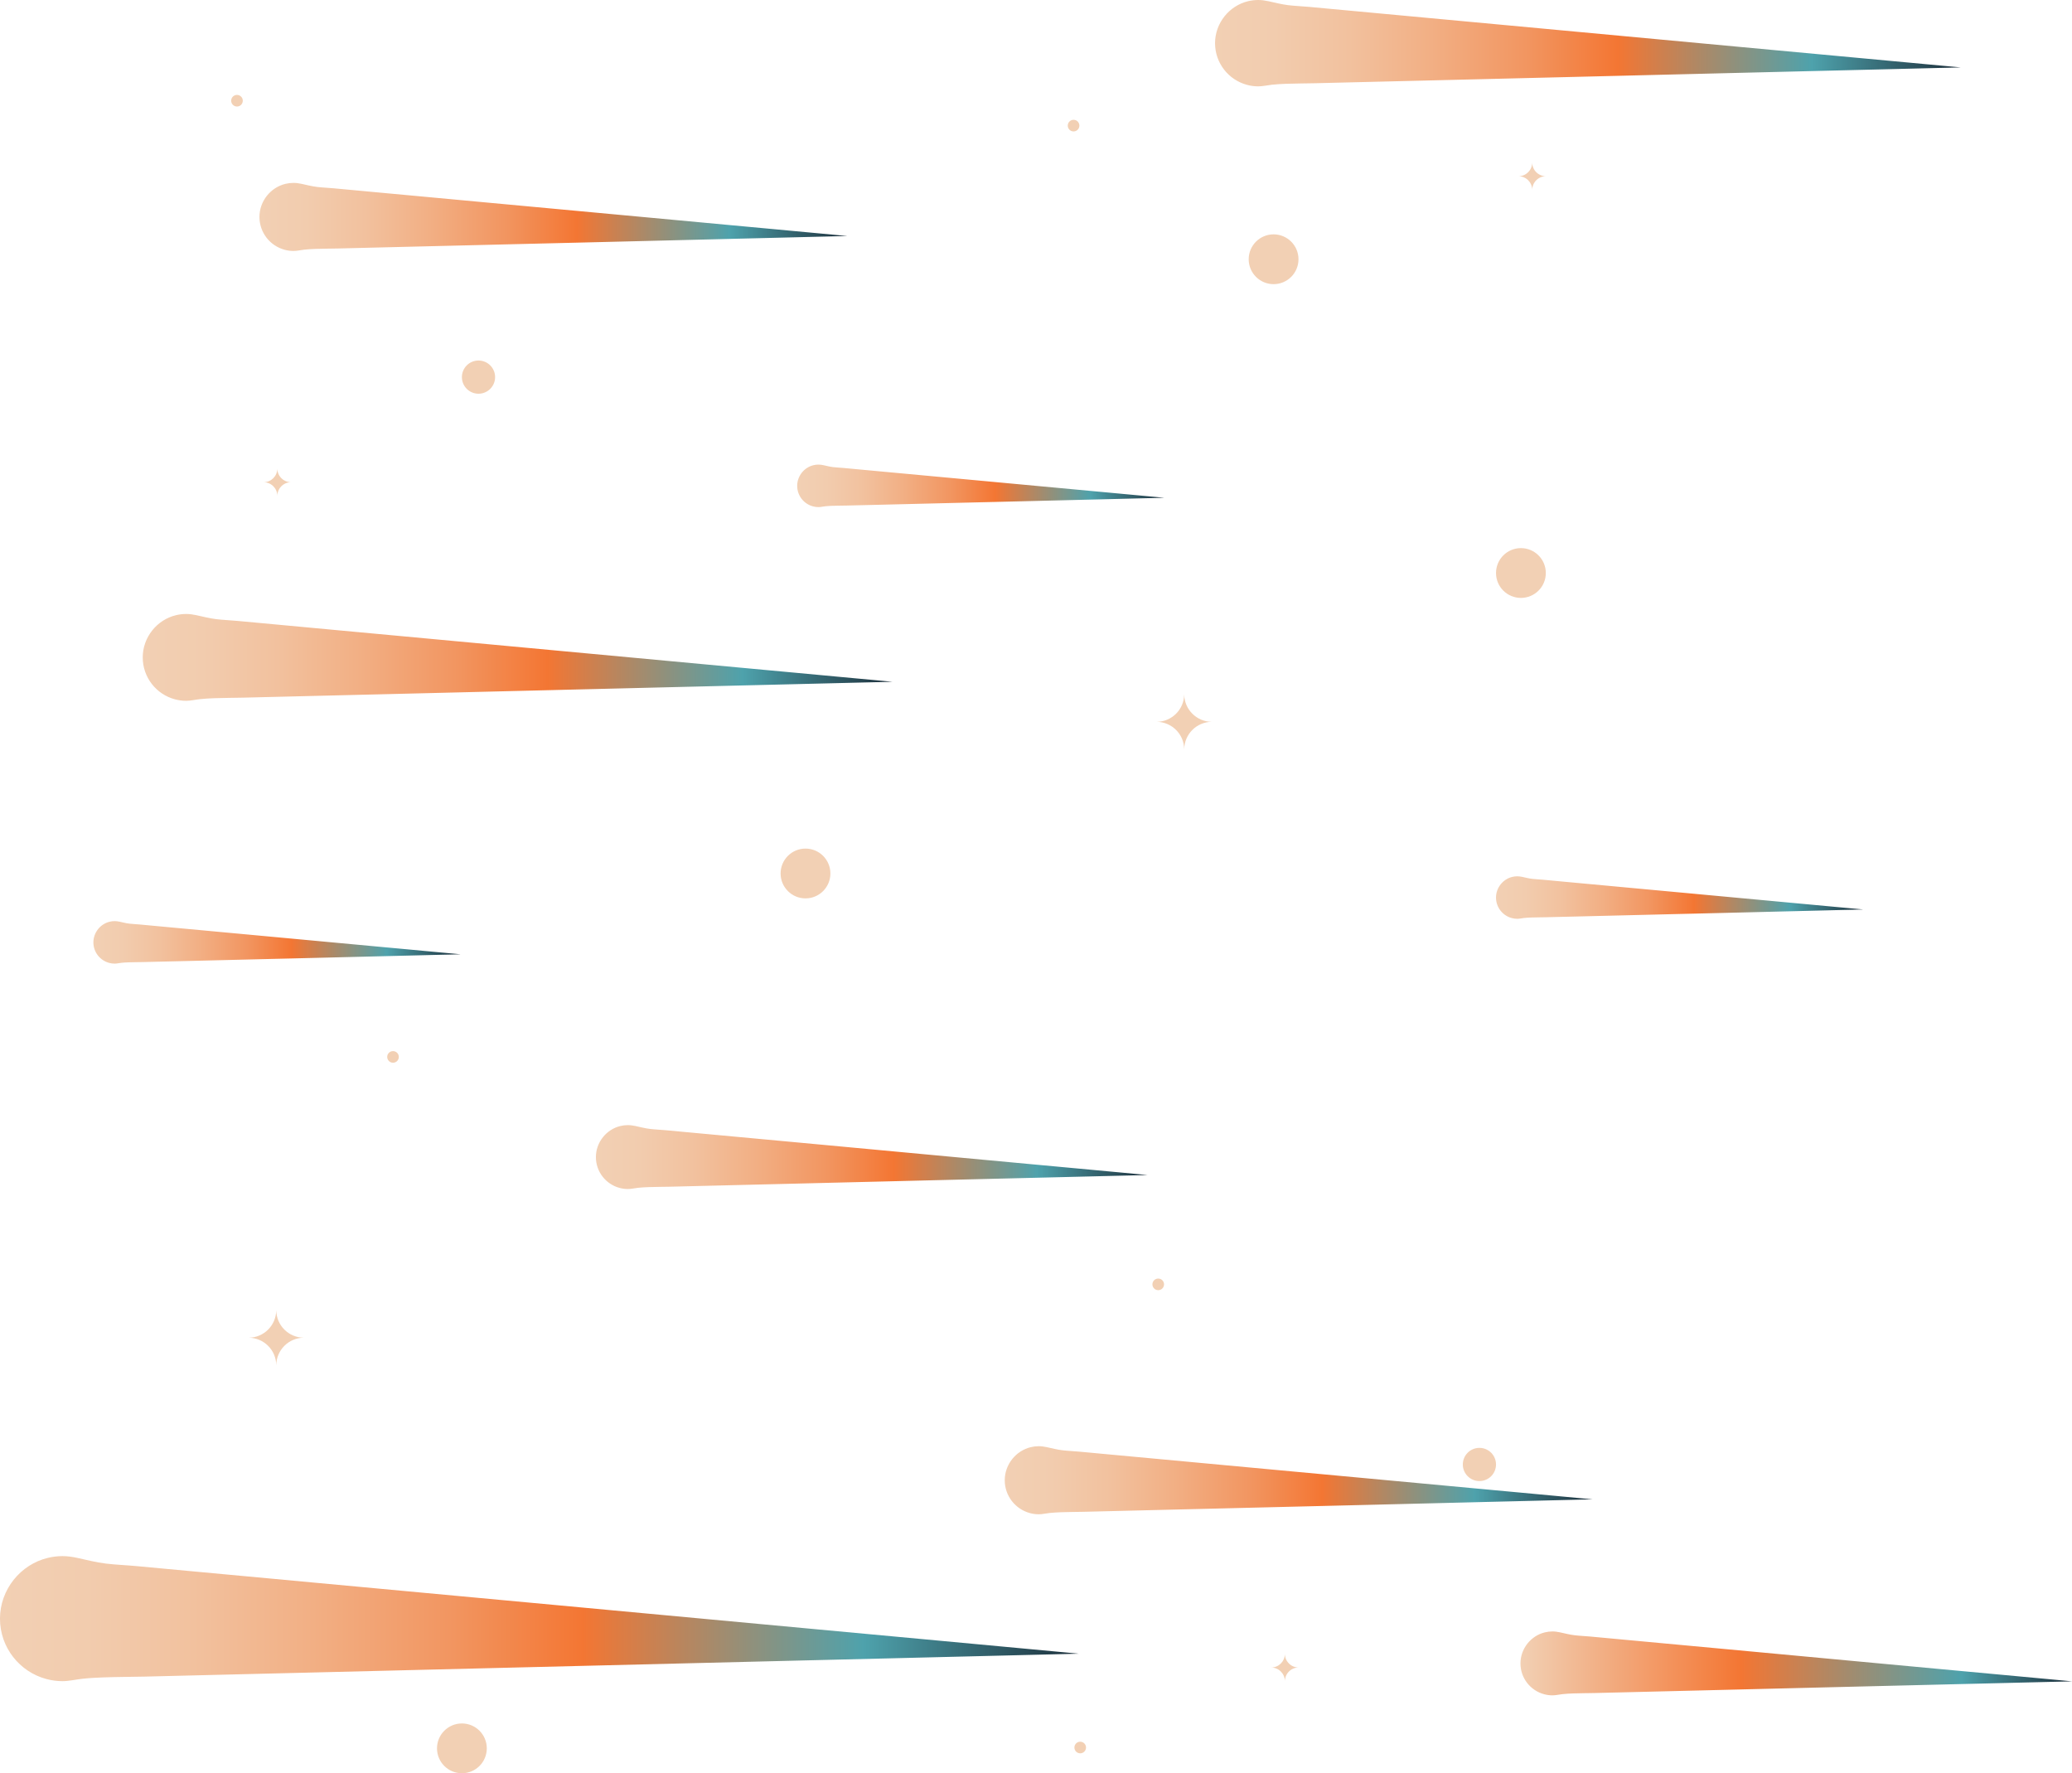 <?xml version="1.0" encoding="UTF-8"?>
<svg id="Ebene_2" data-name="Ebene 2" xmlns="http://www.w3.org/2000/svg" xmlns:xlink="http://www.w3.org/1999/xlink" viewBox="0 0 1248.27 1068.17">
  <defs>
    <style>
      .cls-1 {
        fill: url(#Unbenannter_Verlauf_16-4);
      }

      .cls-1, .cls-2, .cls-3, .cls-4, .cls-5, .cls-6, .cls-7, .cls-8, .cls-9, .cls-10, .cls-11 {
        stroke-width: 0px;
      }

      .cls-2 {
        fill: url(#Unbenannter_Verlauf_16-6);
      }

      .cls-3 {
        fill: url(#Unbenannter_Verlauf_16-5);
      }

      .cls-4 {
        fill: url(#Unbenannter_Verlauf_16-2);
      }

      .cls-5 {
        fill: #f2d0b4;
      }

      .cls-6 {
        fill: url(#Unbenannter_Verlauf_20);
      }

      .cls-7 {
        fill: url(#Unbenannter_Verlauf_16-7);
      }

      .cls-8 {
        fill: url(#Unbenannter_Verlauf_16-8);
      }

      .cls-9 {
        fill: url(#Unbenannter_Verlauf_16-9);
      }

      .cls-10 {
        fill: url(#Unbenannter_Verlauf_16);
      }

      .cls-11 {
        fill: url(#Unbenannter_Verlauf_16-3);
      }
    </style>
    <linearGradient id="Unbenannter_Verlauf_16" data-name="Unbenannter Verlauf 16" x1="605.27" y1="891.67" x2="959.27" y2="891.67" gradientUnits="userSpaceOnUse">
      <stop offset="0" stop-color="#f2d0b4"/>
      <stop offset=".08" stop-color="#f2ccae"/>
      <stop offset=".18" stop-color="#f2c19e"/>
      <stop offset=".29" stop-color="#f2af84"/>
      <stop offset=".42" stop-color="#f29560"/>
      <stop offset=".54" stop-color="#f37633"/>
      <stop offset=".8" stop-color="#4ea2ac"/>
      <stop offset="1" stop-color="#1d2f3b"/>
    </linearGradient>
    <linearGradient id="Unbenannter_Verlauf_16-2" data-name="Unbenannter Verlauf 16" x1="156.27" y1="130.67" x2="510.27" y2="130.67" xlink:href="#Unbenannter_Verlauf_16"/>
    <linearGradient id="Unbenannter_Verlauf_16-3" data-name="Unbenannter Verlauf 16" x1="480.27" y1="292.67" x2="701.27" y2="292.67" xlink:href="#Unbenannter_Verlauf_16"/>
    <linearGradient id="Unbenannter_Verlauf_16-4" data-name="Unbenannter Verlauf 16" x1="901.27" y1="540.67" x2="1122.27" y2="540.67" xlink:href="#Unbenannter_Verlauf_16"/>
    <linearGradient id="Unbenannter_Verlauf_16-5" data-name="Unbenannter Verlauf 16" x1="56.27" y1="567.67" x2="277.27" y2="567.67" xlink:href="#Unbenannter_Verlauf_16"/>
    <linearGradient id="Unbenannter_Verlauf_16-6" data-name="Unbenannter Verlauf 16" x1="86" y1="396.02" x2="537.55" y2="396.02" xlink:href="#Unbenannter_Verlauf_16"/>
    <linearGradient id="Unbenannter_Verlauf_16-7" data-name="Unbenannter Verlauf 16" x1="0" y1="975.02" x2="650.27" y2="975.02" xlink:href="#Unbenannter_Verlauf_16"/>
    <linearGradient id="Unbenannter_Verlauf_16-8" data-name="Unbenannter Verlauf 16" x1="732" y1="26.02" x2="1181.27" y2="26.02" xlink:href="#Unbenannter_Verlauf_16"/>
    <linearGradient id="Unbenannter_Verlauf_16-9" data-name="Unbenannter Verlauf 16" x1="359" y1="697.02" x2="691.27" y2="697.02" xlink:href="#Unbenannter_Verlauf_16"/>
    <linearGradient id="Unbenannter_Verlauf_20" data-name="Unbenannter Verlauf 20" x1="916" y1="1002.02" x2="1248.27" y2="1002.02" gradientUnits="userSpaceOnUse">
      <stop offset="0" stop-color="#f2d0b4"/>
      <stop offset=".4" stop-color="#f37633"/>
      <stop offset=".8" stop-color="#4ea2ac"/>
      <stop offset="1" stop-color="#1d2f3b"/>
    </linearGradient>
  </defs>
  <g id="Ebene_2-2" data-name="Ebene 2">
    <path class="cls-10" d="M959.27,903.17c-.4,0-.8.02-1.19.03l-3.47.08-5.56.14-7.49.18c-3.08.08-6.16.15-9.24.23-3.61.09-7.22.18-10.82.27-4.08.1-8.16.2-12.23.3l-13.47.33c-4.84.12-9.69.24-14.53.36l-15.43.38c-5.38.13-10.76.26-16.14.4l-16.69.41c-5.69.14-11.38.28-17.07.42l-17.27.42c-5.77.14-11.53.28-17.3.42-5.72.14-11.44.28-17.16.42s-11.23.28-16.84.41-10.9.27-16.35.4-10.46.26-15.69.38c-4.95.12-9.91.24-14.86.36l-13.86.34-12.68.31c-3.78.09-7.56.19-11.33.28l-9.81.24c-4.54.11-9.08.09-13.61.26-2.32.09-4.64.21-6.95.46-2.15.24-4.26.77-6.43.77-1.83,0-3.6-.24-5.29-.7-8.76-2.33-15.21-10.31-15.21-19.8s6.7-17.78,15.71-19.93c1.53-.37,3.14-.57,4.79-.57,1.65,0,3.25.23,4.86.58,3.06.66,6.19,1.48,9.34,1.86,3.31.4,6.66.51,9.98.82,2.91.27,5.81.54,8.72.81,3.43.32,6.87.64,10.3.96,3.9.36,7.81.73,11.71,1.09l12.96,1.2c4.68.43,9.36.87,14.04,1.3l14.96,1.39c5.23.49,10.47.97,15.7,1.46l16.29,1.51,16.7,1.55c5.65.52,11.3,1.05,16.95,1.57s11.36,1.05,17.03,1.58,11.3,1.05,16.95,1.57c5.57.52,11.13,1.03,16.7,1.55s10.85,1.01,16.28,1.51,10.47.97,15.7,1.46,9.97.93,14.95,1.39c4.68.43,9.35.87,14.03,1.3l12.95,1.2,11.7,1.09c3.43.32,6.86.64,10.29.96l8.7.81,6.96.65,5.04.47,2.96.27c.25.02.51.08.76.07Z"/>
    <circle class="cls-5" cx="485.27" cy="526.17" r="15"/>
    <path class="cls-4" d="M510.27,142.17c-.4,0-.8.02-1.19.03l-3.47.08-5.56.14-7.49.18-9.24.23-10.82.27-12.23.3-13.47.33-14.53.36c-5.14.13-10.28.25-15.43.38l-16.14.4-16.69.41c-5.69.14-11.38.28-17.07.42-5.76.14-11.51.28-17.27.42l-17.3.42c-5.72.14-11.44.28-17.16.42-5.61.14-11.23.28-16.84.41l-16.35.4-15.69.38-14.86.36-13.86.34-12.68.31-11.33.28c-3.27.08-6.54.16-9.81.24-4.54.11-9.08.09-13.61.26-2.32.09-4.64.21-6.95.46-2.15.24-4.26.77-6.43.77-1.83,0-3.6-.24-5.29-.7-8.76-2.33-15.21-10.31-15.21-19.8s6.7-17.78,15.71-19.93c1.53-.37,3.14-.57,4.79-.57,1.65,0,3.25.23,4.86.58,3.06.66,6.19,1.48,9.34,1.86,3.31.4,6.66.51,9.98.82l8.72.81,10.3.96,11.71,1.09,12.96,1.2,14.04,1.3c4.99.46,9.97.93,14.96,1.39l15.7,1.46,16.29,1.51c5.57.52,11.13,1.03,16.7,1.55s11.3,1.05,16.95,1.57,11.36,1.05,17.03,1.58l16.95,1.57,16.7,1.55c5.43.5,10.85,1.01,16.28,1.51s10.47.97,15.7,1.46l14.95,1.39,14.03,1.3c4.32.4,8.63.8,12.95,1.2l11.7,1.09c3.43.32,6.86.64,10.29.96l8.7.81,6.96.65,5.04.47,2.96.27c.25.02.51.08.76.07Z"/>
    <path class="cls-11" d="M701.27,299.85l-.75.02-2.16.05-3.47.09-4.68.11-5.77.14-6.76.17-7.64.19-8.41.21-9.07.22-9.63.24-10.08.25-10.42.26-10.65.26-10.78.26c-3.6.09-7.2.18-10.8.26l-10.71.26-10.51.26-10.21.25-9.8.24-9.28.23-8.65.21-7.92.19-7.08.17-6.13.15c-2.83.07-5.67.05-8.5.16-1.45.05-2.9.13-4.34.29-1.34.15-2.66.48-4.01.48-1.14,0-2.25-.15-3.3-.44-5.47-1.45-9.5-6.44-9.5-12.36s4.18-11.1,9.81-12.44c.96-.23,1.96-.36,2.99-.36,1.03,0,2.03.15,3.04.36,1.91.41,3.86.93,5.83,1.16,2.07.25,4.16.32,6.23.51l5.44.51,6.43.6,7.31.68,8.09.75,8.77.81,9.34.87,9.8.91c3.39.31,6.78.63,10.17.94l10.43.97,10.58.98,10.63.99,10.58.98,10.42.97,10.16.94,9.8.91,9.33.87,8.76.81,8.08.75,7.3.68,6.42.6,5.43.5,4.34.4,3.15.29,1.85.17c.15.01.32.05.47.04Z"/>
    <path class="cls-1" d="M1122.27,547.85l-.75.02-2.16.05-3.47.09-4.68.11-5.77.14-6.76.17-7.64.19-8.41.21-9.07.22-9.63.24-10.08.25-10.42.26-10.65.26-10.78.26-10.8.26-10.71.26-10.51.26-10.21.25-9.8.24-9.28.23-8.65.21-7.92.19-7.08.17-6.13.15c-2.83.07-5.67.05-8.5.16-1.45.05-2.9.13-4.34.29-1.34.15-2.66.48-4.01.48-1.14,0-2.25-.15-3.3-.44-5.47-1.45-9.5-6.44-9.5-12.36s4.18-11.1,9.81-12.44c.96-.23,1.96-.36,2.99-.36,1.03,0,2.03.15,3.04.36,1.91.41,3.86.93,5.83,1.16,2.07.25,4.16.32,6.23.51l5.44.51,6.43.6,7.31.68,8.09.75,8.77.81,9.34.87,9.8.91c3.39.31,6.78.63,10.17.94l10.43.97,10.58.98,10.63.99,10.58.98,10.42.97c3.39.31,6.78.63,10.16.94l9.8.91,9.33.87,8.76.81,8.08.75,7.3.68,6.42.6,5.43.5,4.34.4,3.15.29,1.85.17c.15.01.32.05.47.04Z"/>
    <path class="cls-3" d="M277.27,574.85l-.75.02-2.16.05-3.47.09-4.68.11-5.77.14-6.76.17c-2.55.06-5.09.12-7.64.19-2.8.07-5.61.14-8.41.21l-9.07.22c-3.21.08-6.42.16-9.63.24l-10.08.25-10.42.26c-3.55.09-7.1.17-10.65.26s-7.19.18-10.78.26c-3.6.09-7.2.18-10.8.26s-7.14.17-10.71.26l-10.51.26c-3.4.08-6.81.17-10.21.25-3.27.08-6.53.16-9.8.24l-9.28.23-8.65.21c-2.64.06-5.28.13-7.92.19l-7.08.17-6.13.15c-2.83.07-5.67.05-8.5.16-1.45.05-2.9.13-4.34.29-1.34.15-2.66.48-4.01.48-1.14,0-2.25-.15-3.3-.44-5.47-1.45-9.5-6.44-9.5-12.36s4.18-11.1,9.81-12.44c.96-.23,1.96-.36,2.99-.36,1.03,0,2.03.15,3.04.36,1.91.41,3.86.93,5.83,1.16,2.07.25,4.16.32,6.23.51l5.44.51,6.43.6,7.31.68,8.09.75,8.77.81c3.11.29,6.22.58,9.34.87l9.8.91c3.39.31,6.78.63,10.17.94l10.43.97c3.53.33,7.05.66,10.58.98,3.54.33,7.09.66,10.63.99l10.58.98,10.42.97,10.16.94c3.27.3,6.53.61,9.8.91l9.33.87,8.76.81,8.08.75,7.3.68c2.14.2,4.28.4,6.42.6l5.43.5,4.34.4,3.15.29,1.85.17c.15.01.32.05.47.04Z"/>
    <path class="cls-2" d="M537.55,410.69c-.51.01-1.02.02-1.52.04l-4.42.11-7.1.17c-3.18.08-6.37.16-9.55.23-3.93.1-7.86.19-11.79.29-4.6.11-9.2.23-13.81.34-5.2.13-10.4.25-15.6.38-5.73.14-11.45.28-17.18.42-6.18.15-12.36.3-18.54.45l-19.68.48c-6.86.17-13.73.34-20.59.5s-14.19.35-21.29.52c-7.26.18-14.51.36-21.77.53-7.34.18-14.69.36-22.03.54-7.36.18-14.71.36-22.07.54-7.29.18-14.59.36-21.88.54-7.16.18-14.32.35-21.48.53l-20.86.51c-6.67.16-13.35.33-20.02.49-6.32.15-12.64.31-18.96.46-5.89.14-11.79.29-17.68.43-5.39.13-10.78.26-16.18.4-4.82.12-9.64.24-14.46.35-4.17.1-8.34.2-12.52.31-5.79.14-11.58.11-17.36.33-2.96.11-5.92.26-8.87.59-2.74.3-5.43.98-8.2.98-2.33,0-4.59-.31-6.75-.89-11.17-2.97-19.4-13.15-19.4-25.26s8.55-22.68,20.04-25.42c1.95-.47,4.01-.73,6.11-.73,2.11,0,4.15.3,6.2.74,3.9.84,7.9,1.89,11.91,2.38,4.23.51,8.49.65,12.73,1.05,3.71.34,7.41.69,11.12,1.03,4.38.41,8.76.81,13.14,1.22,4.98.46,9.96.93,14.94,1.39,5.51.51,11.02,1.02,16.53,1.54,5.97.55,11.94,1.11,17.91,1.66,6.36.59,12.72,1.18,19.08,1.77l20.03,1.86c6.92.64,13.85,1.29,20.77,1.93l21.3,1.98c7.21.67,14.41,1.34,21.62,2.01s14.48,1.35,21.73,2.02c7.21.67,14.41,1.34,21.62,2.01s14.2,1.32,21.3,1.98,13.85,1.29,20.77,1.93l20.02,1.86c6.36.59,12.71,1.18,19.07,1.77,5.97.55,11.93,1.11,17.9,1.66,5.51.51,11.01,1.02,16.52,1.53,4.98.46,9.95.92,14.93,1.39,4.37.41,8.75.81,13.12,1.22l11.1,1.03,8.87.82c2.14.2,4.29.4,6.43.6l3.77.35c.31.03.65.1.97.09Z"/>
    <path class="cls-7" d="M650.27,996.14c-.73.02-1.46.04-2.19.05-2.12.05-4.24.1-6.36.16-3.41.08-6.81.17-10.22.25l-13.76.34-16.98.42c-6.63.16-13.26.32-19.88.49-7.49.18-14.98.37-22.47.55-8.25.2-16.5.4-24.74.61-8.9.22-17.8.44-26.7.65-9.45.23-18.89.46-28.34.69-9.89.24-19.77.48-29.66.73s-20.44.5-30.66.75c-10.45.26-20.9.51-31.35.77-10.57.26-21.15.52-31.72.78-10.59.26-21.18.52-31.78.78-10.51.26-21.01.51-31.52.77-10.31.25-20.62.51-30.94.76-10.01.25-20.03.49-30.04.74s-19.22.47-28.83.71c-9.1.22-18.2.45-27.3.67-8.49.21-16.97.42-25.46.62-7.77.19-15.53.38-23.3.57-6.94.17-13.88.34-20.82.51-6.01.15-12.02.29-18.02.44-8.33.2-16.67.16-25,.48-4.26.16-8.53.38-12.77.85-3.95.44-7.82,1.41-11.81,1.41-3.36,0-6.61-.44-9.72-1.29-16.09-4.28-27.94-18.94-27.94-36.37s12.31-32.66,28.86-36.61c2.81-.68,5.77-1.05,8.8-1.05,3.03,0,5.97.43,8.93,1.07,5.62,1.21,11.37,2.73,17.16,3.42,6.08.73,12.23.94,18.33,1.51,5.34.5,10.68.99,16.01,1.49,6.31.59,12.61,1.17,18.92,1.76l21.52,2c7.94.74,15.87,1.47,23.81,2.21,8.6.8,17.2,1.6,25.79,2.4,9.16.85,18.32,1.7,27.47,2.55,9.62.89,19.23,1.79,28.85,2.68,9.97.93,19.94,1.85,29.92,2.78s20.45,1.9,30.68,2.85c10.38.96,20.76,1.93,31.14,2.89,10.43.97,20.86,1.94,31.29,2.91,10.38.96,20.76,1.93,31.13,2.89,10.22.95,20.45,1.9,30.67,2.85s19.94,1.85,29.91,2.78c9.61.89,19.22,1.79,28.84,2.68,9.15.85,18.31,1.7,27.46,2.55,8.59.8,17.18,1.6,25.78,2.39,7.93.74,15.86,1.47,23.79,2.21,7.16.67,14.33,1.33,21.49,2,6.3.59,12.6,1.17,18.89,1.76,5.33.5,10.66.99,15.99,1.49,4.26.4,8.52.79,12.78,1.19,3.09.29,6.17.57,9.26.86,1.81.17,3.62.34,5.44.5.45.04.94.14,1.39.13Z"/>
    <path class="cls-8" d="M1181.27,40.61c-.51.01-1.01.02-1.52.04l-4.4.11-7.06.17-9.51.23-11.73.29c-4.58.11-9.16.22-13.74.34-5.18.13-10.35.25-15.53.38-5.7.14-11.4.28-17.09.42-6.15.15-12.3.3-18.45.45-6.53.16-13.05.32-19.58.48-6.83.17-13.66.33-20.49.5s-14.12.35-21.18.52c-7.22.18-14.44.35-21.66.53-7.31.18-14.61.36-21.92.54-7.32.18-14.64.36-21.95.54s-14.52.36-21.77.53-14.25.35-21.37.52c-6.92.17-13.84.34-20.76.51s-13.28.33-19.92.49c-6.29.15-12.58.31-18.86.46-5.86.14-11.73.29-17.59.43-5.37.13-10.73.26-16.1.39-4.79.12-9.59.24-14.38.35-4.15.1-8.3.2-12.45.31-5.76.14-11.52.11-17.27.33-2.94.11-5.89.26-8.82.58-2.73.3-5.4.97-8.16.97-2.32,0-4.57-.3-6.71-.89-11.12-2.96-19.3-13.08-19.3-25.13s8.5-22.57,19.94-25.29C753.88.25,755.92,0,758.02,0c2.1,0,4.13.3,6.17.74,3.88.83,7.86,1.88,11.85,2.37,4.2.51,8.45.65,12.66,1.04,3.69.34,7.38.69,11.06,1.03,4.36.4,8.71.81,13.07,1.21l14.86,1.38c5.48.51,10.97,1.02,16.45,1.53,5.94.55,11.88,1.1,17.82,1.66,6.33.59,12.65,1.18,18.98,1.76,6.64.62,13.29,1.23,19.93,1.85l20.67,1.92c7.07.66,14.13,1.31,21.2,1.97,7.17.67,14.34,1.33,21.51,2s14.41,1.34,21.62,2.01c7.17.67,14.34,1.33,21.51,2,7.06.66,14.13,1.31,21.19,1.97s13.78,1.28,20.66,1.92c6.64.62,13.28,1.23,19.92,1.85s12.65,1.17,18.97,1.76c5.94.55,11.87,1.1,17.81,1.65,5.48.51,10.96,1.02,16.44,1.53l14.85,1.38c4.35.4,8.7.81,13.05,1.21,3.68.34,7.36.68,11.05,1.03l8.83.82c2.13.2,4.26.4,6.4.59l3.76.35c.31.03.65.1.96.09Z"/>
    <path class="cls-9" d="M691.27,707.81c-.37,0-.75.02-1.12.03l-3.25.08-5.22.13-7.03.17-8.68.21-10.16.25-11.48.28c-4.21.1-8.43.21-12.64.31-4.55.11-9.09.22-13.64.33-4.83.12-9.65.24-14.48.35-5.05.12-10.1.25-15.15.37l-15.67.38c-5.34.13-10.68.26-16.02.39-5.4.13-10.81.26-16.21.4-5.41.13-10.82.27-16.24.4-5.37.13-10.74.26-16.1.39l-15.81.39-15.35.38-14.73.36-13.95.34-13.01.32c-3.97.1-7.94.19-11.9.29-3.55.09-7.09.17-10.64.26-3.07.08-6.14.15-9.21.23-4.26.1-8.52.08-12.78.24-2.18.08-4.36.19-6.52.43-2.02.22-4,.72-6.04.72-1.72,0-3.38-.23-4.97-.66-8.22-2.19-14.28-9.68-14.28-18.58s6.29-16.69,14.75-18.71c1.44-.35,2.95-.54,4.5-.54,1.55,0,3.05.22,4.56.54,2.87.62,5.81,1.39,8.77,1.75,3.11.38,6.25.48,9.37.77l8.18.76c3.22.3,6.44.6,9.67.9l10.99,1.02c4.05.38,8.11.75,12.16,1.13,4.39.41,8.79.82,13.18,1.22l14.04,1.3c4.91.46,9.83.91,14.74,1.37l15.29,1.42,15.68,1.46c5.3.49,10.61.99,15.91,1.48s10.66.99,15.99,1.49c5.3.49,10.61.99,15.91,1.48s10.45.97,15.67,1.46,10.19.95,15.28,1.42l14.73,1.37c4.68.43,9.35.87,14.03,1.3,4.39.41,8.78.82,13.17,1.22,4.05.38,8.1.75,12.16,1.13l10.98,1.02c3.22.3,6.44.6,9.65.9l8.17.76c2.18.2,4.35.4,6.53.61l4.73.44,2.78.26c.23.02.48.07.71.07Z"/>
    <path class="cls-6" d="M1248.27,1012.81c-.37,0-.75.02-1.12.03l-3.25.08-5.22.13-7.03.17-8.68.21-10.16.25-11.48.28c-4.21.1-8.43.21-12.64.31-4.55.11-9.09.22-13.64.33-4.83.12-9.65.24-14.48.35-5.05.12-10.1.25-15.15.37-5.22.13-10.45.26-15.67.38-5.34.13-10.68.26-16.02.39-5.4.13-10.81.26-16.21.4-5.41.13-10.82.27-16.24.4-5.37.13-10.74.26-16.1.39s-10.54.26-15.81.39l-15.35.38c-4.91.12-9.82.24-14.73.36-4.65.11-9.3.23-13.95.34-4.34.11-8.67.21-13.01.32-3.97.1-7.94.19-11.9.29-3.55.09-7.09.17-10.64.26-3.07.08-6.14.15-9.21.23-4.26.1-8.52.08-12.78.24-2.18.08-4.36.19-6.52.43-2.02.22-4,.72-6.04.72-1.72,0-3.38-.23-4.97-.66-8.22-2.19-14.28-9.68-14.28-18.58s6.29-16.69,14.75-18.71c1.44-.35,2.95-.54,4.5-.54,1.55,0,3.05.22,4.56.54,2.87.62,5.81,1.39,8.77,1.75,3.11.38,6.25.48,9.37.77l8.18.76c3.22.3,6.44.6,9.67.9l10.99,1.02c4.05.38,8.11.75,12.16,1.13,4.39.41,8.79.82,13.18,1.22l14.04,1.3c4.91.46,9.83.91,14.74,1.37l15.29,1.42c5.23.49,10.45.97,15.68,1.46,5.3.49,10.61.99,15.91,1.48s10.66.99,15.99,1.49l15.91,1.48c5.22.49,10.45.97,15.67,1.46l15.28,1.42,14.73,1.37c4.68.43,9.35.87,14.03,1.3,4.39.41,8.78.82,13.17,1.22,4.05.38,8.1.75,12.16,1.13l10.98,1.02,9.65.9,8.17.76c2.18.2,4.35.4,6.53.61l4.73.44,2.78.26c.23.02.48.07.71.07Z"/>
    <circle class="cls-5" cx="288.27" cy="227.17" r="10"/>
    <circle class="cls-5" cx="891.27" cy="882.17" r="10"/>
    <circle class="cls-5" cx="916.27" cy="345.17" r="15"/>
    <circle class="cls-5" cx="278.27" cy="1053.17" r="15"/>
    <circle class="cls-5" cx="767.27" cy="156.17" r="15"/>
    <circle class="cls-5" cx="236.77" cy="636.67" r="3.5"/>
    <circle class="cls-5" cx="697.77" cy="773.67" r="3.5"/>
    <circle class="cls-5" cx="142.77" cy="60.67" r="3.5"/>
    <circle class="cls-5" cx="650.77" cy="1052.67" r="3.5"/>
    <circle class="cls-5" cx="646.77" cy="75.67" r="3.5"/>
  </g>
  <g id="Ebene_8" data-name="Ebene 8">
    <path class="cls-5" d="M713.42,418.28h.01c.09,9.09,7.44,16.44,16.53,16.53h0c-9.09.1-16.44,7.45-16.53,16.54h-.01c-.09-9.09-7.44-16.44-16.53-16.53h0c9.09-.1,16.44-7.45,16.53-16.54Z"/>
    <path class="cls-5" d="M923.08,97.96h0c.04,4.5,3.69,8.14,8.19,8.19h0c-4.5.05-8.14,3.69-8.19,8.2h0c-.04-4.5-3.69-8.14-8.19-8.19h0c4.5-.05,8.14-3.69,8.19-8.2Z"/>
    <path class="cls-5" d="M166.42,789.28h.01c.09,9.09,7.44,16.44,16.53,16.53h0c-9.09.1-16.44,7.45-16.53,16.54h-.01c-.09-9.09-7.44-16.44-16.53-16.53h0c9.09-.1,16.44-7.45,16.53-16.54Z"/>
    <path class="cls-5" d="M774.08,996.28h0c.04,4.5,3.69,8.14,8.19,8.19h0c-4.5.05-8.14,3.69-8.19,8.2h0c-.04-4.5-3.69-8.14-8.19-8.19h0c4.5-.05,8.14-3.69,8.19-8.2Z"/>
    <path class="cls-5" d="M167.08,282.28h0c.04,4.5,3.69,8.14,8.19,8.19h0c-4.5.05-8.14,3.69-8.19,8.2h0c-.04-4.5-3.69-8.14-8.19-8.19h0c4.5-.05,8.14-3.69,8.19-8.2Z"/>
  </g>
</svg>